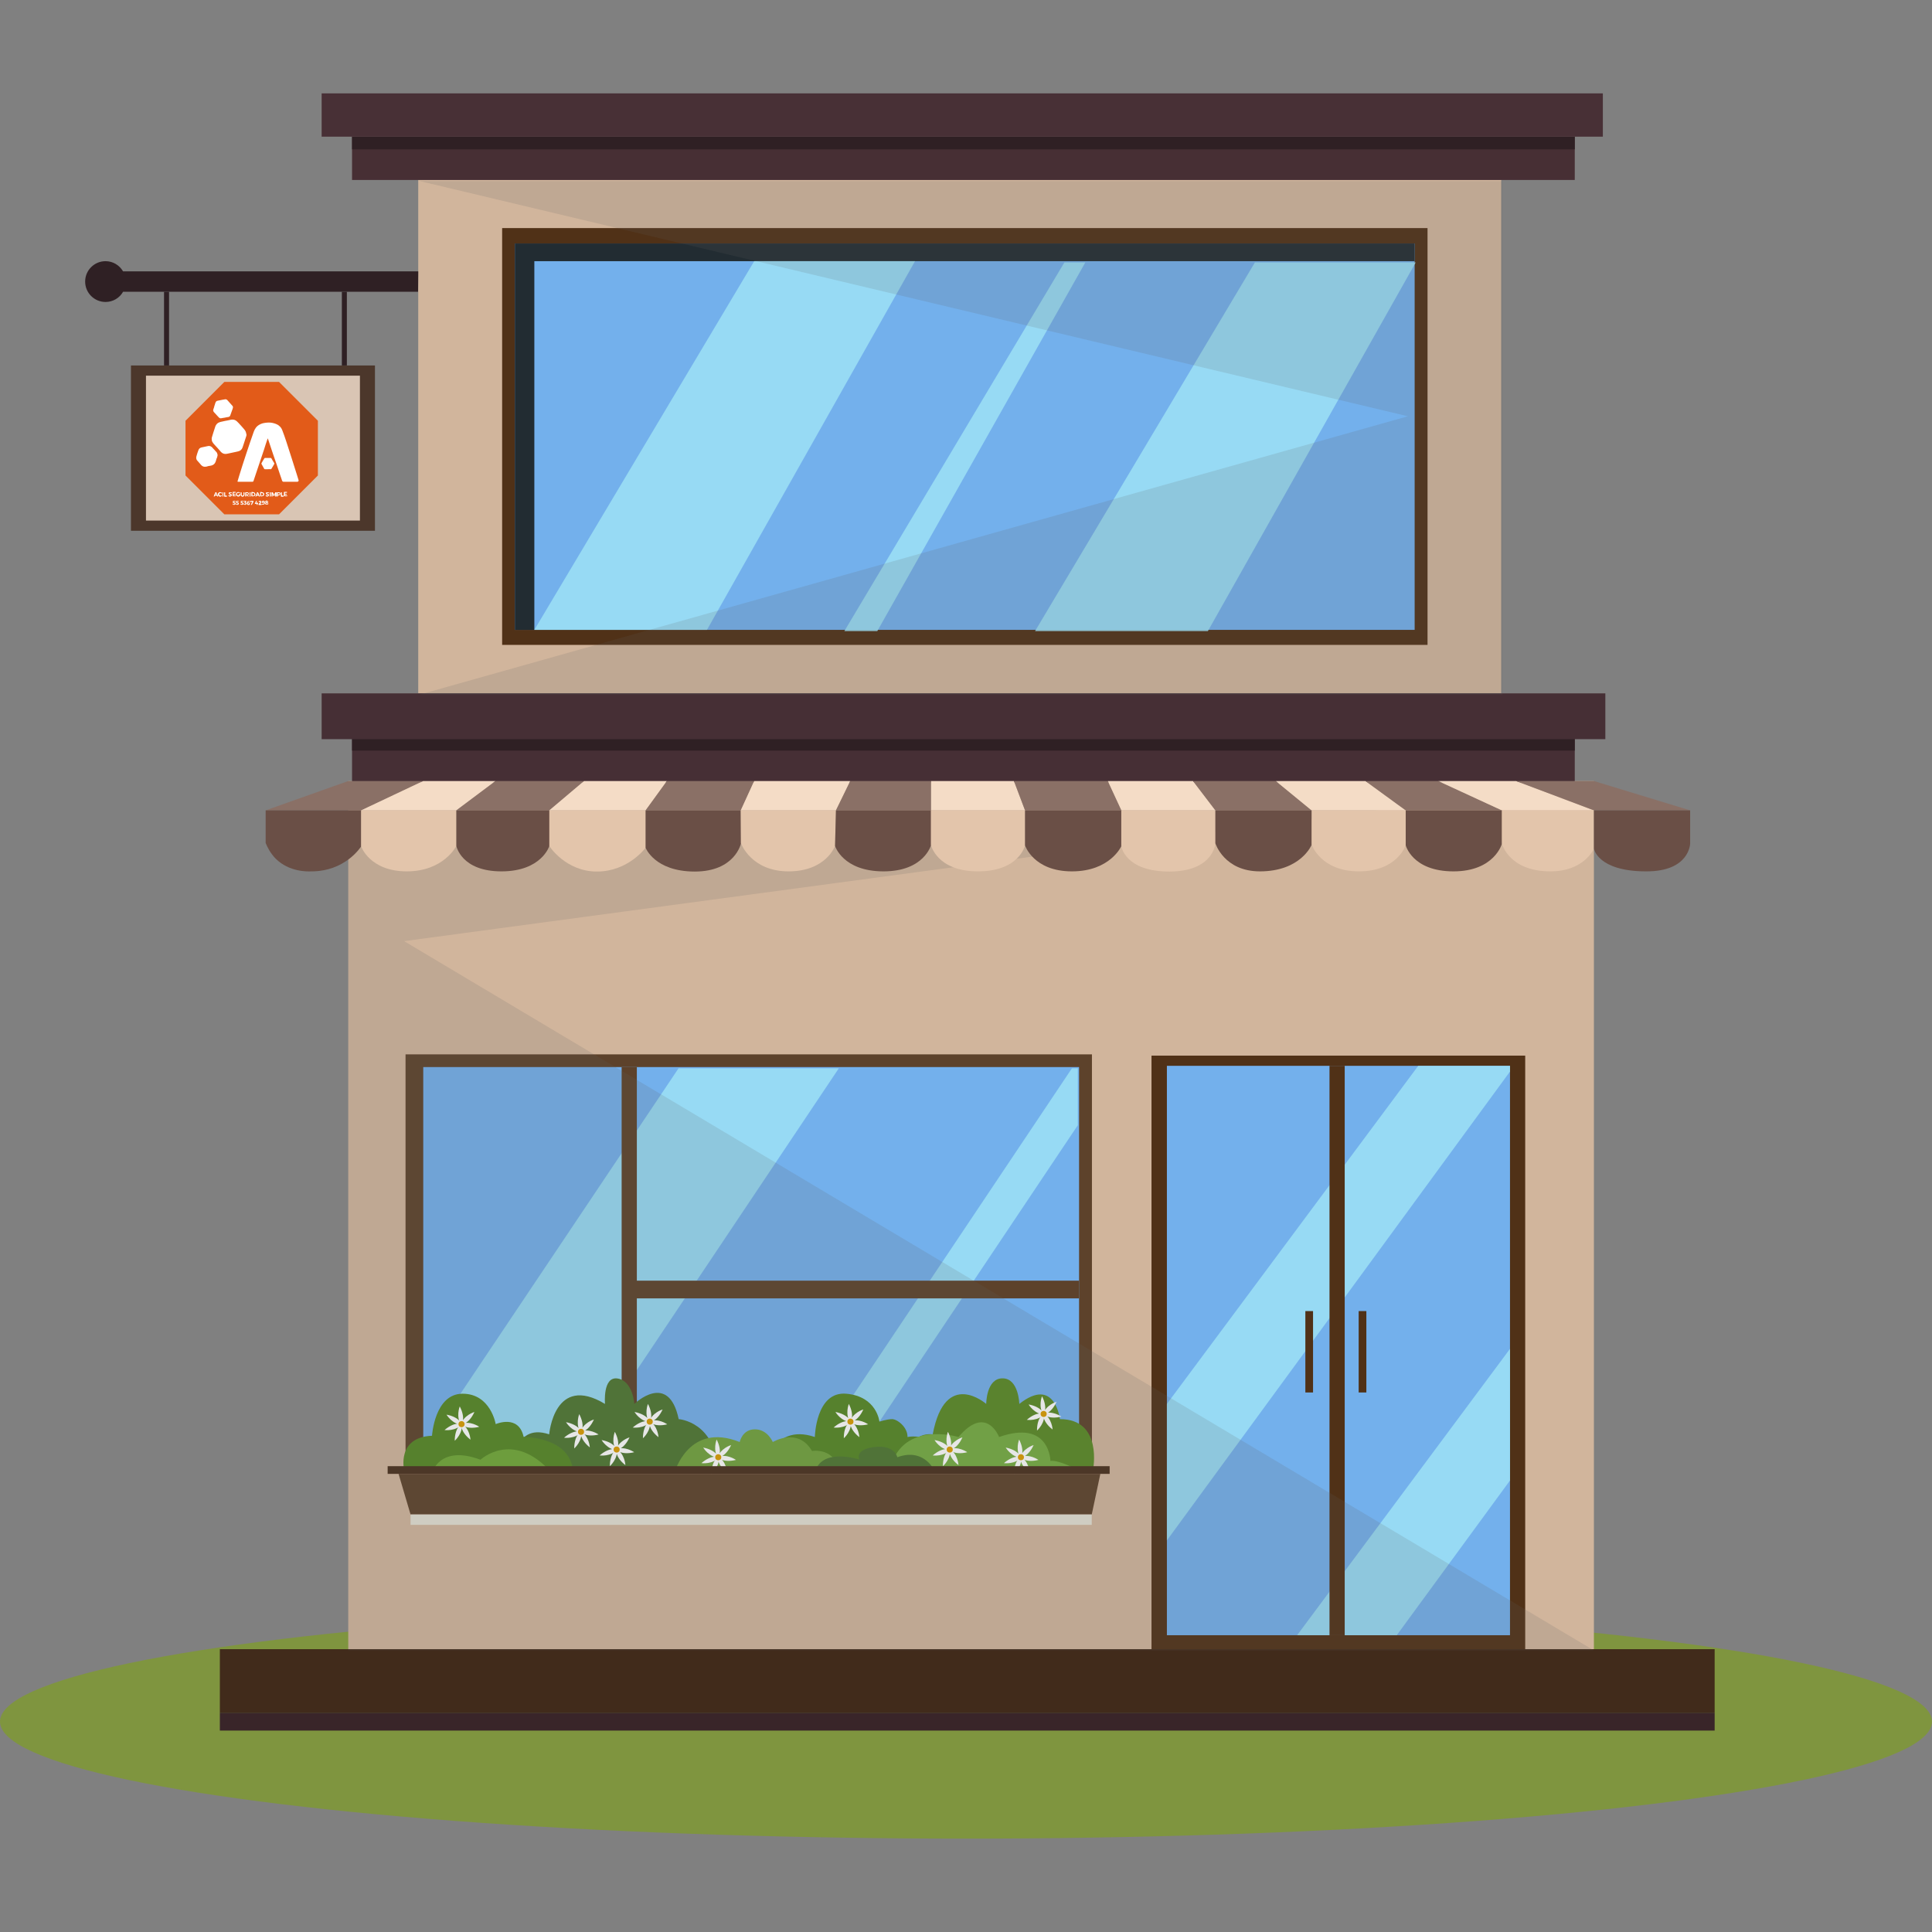 <?xml version="1.0" encoding="utf-8"?>
<!-- Generator: Adobe Illustrator 27.5.0, SVG Export Plug-In . SVG Version: 6.00 Build 0)  -->
<svg version="1.1" id="Capa_1" xmlns="http://www.w3.org/2000/svg" xmlns:xlink="http://www.w3.org/1999/xlink" x="0px" y="0px"
	 viewBox="0 0 1080 1080" style="enable-background:new 0 0 1080 1080;" xml:space="preserve">
<rect x="0" y="0" width="1080" height="1080" fill="#808080" stroke="none"/>
<style type="text/css">
	.st0{fill:#7F953F;}
	.st1{fill:#D1B59C;}
	.st2{fill:#5D422B;}
	.st3{fill:#503117;}
	.st4{fill:#73B0EC;}
	.st5{opacity:0.87;fill:#9CE0F5;enable-background:new    ;}
	.st6{fill:#462F35;}
	.st7{fill:#2F2024;}
	.st8{fill:#472F34;}
	.st9{fill:#483036;}
	.st10{fill:#4C372B;}
	.st11{fill:#D9C5B4;}
	.st12{fill:#4D7731;}
	.st13{fill:#548724;}
	.st14{fill:#70A837;}
	.st15{fill:#71A33D;}
	.st16{fill:#598A25;}
	.st17{fill:#74AC41;}
	.st18{fill:#FFFFFF;}
	.st19{fill:#DC9D00;}
	.st20{fill:#482F1C;}
	.st21{fill:#412B1B;}
	.st22{fill:#392529;}
	.st23{opacity:0.16;fill:#5E5E5E;enable-background:new    ;}
	.st24{fill:#8A7066;}
	.st25{fill:#F4DCC6;}
	.st26{fill:#6A4F46;}
	.st27{fill:#E3C5AB;}
	.st28{fill:#222C32;}
	.st29{fill:#CFCDC2;}
	.st30{fill:#E25B19;}
	.st31{fill:#FCFCFC;}
</style>
<g>
	<g>
		<ellipse class="st0" cx="540" cy="962.4" rx="540" ry="65.4"/>
		<ellipse class="st0" cx="540" cy="962.4" rx="417.8" ry="50.6"/>
	</g>
	<rect x="194.7" y="436.6" class="st1" width="696.3" height="486"/>
	<rect x="226.7" y="589.4" class="st2" width="383.7" height="230.2"/>
	<rect x="643.7" y="590.1" class="st3" width="208.9" height="332.5"/>
	<rect x="652.3" y="595.8" class="st4" width="191.8" height="318.3"/>
	<g>
		<polygon class="st5" points="844.1,595.8 792.8,595.8 652.3,784.8 652.3,861.1 844.1,599 		"/>
		<polygon class="st5" points="844.1,754 725.1,914.1 780.8,914.1 844.1,827.6 		"/>
	</g>
	<rect x="743.2" y="595.8" class="st3" width="8.5" height="318.3"/>
	<rect x="759.5" y="732.9" class="st3" width="4.3" height="45.5"/>
	<rect x="729.7" y="732.9" class="st3" width="4.3" height="45.5"/>
	<rect x="236.6" y="596.5" class="st4" width="366.6" height="213.2"/>
	<g>
		<polygon class="st5" points="379.3,597.2 236.4,810.4 326.2,810.4 468.9,597.2 		"/>
		<polygon class="st5" points="602.5,597.2 599.2,597.2 456.5,810.4 481.1,810.4 602.5,629 		"/>
	</g>
	<polygon class="st2" points="603.2,715.9 356,715.9 356,596.5 347.5,596.5 347.5,809.6 356,809.6 356,725.8 603.2,725.8 	"/>
	<polygon class="st2" points="229.5,846.6 610.3,846.6 615.1,823.9 222.8,823.9 	"/>
	<g>
		<rect x="196.8" y="412.5" class="st6" width="683.5" height="24.9"/>
		<rect x="196.8" y="412.5" class="st7" width="683.5" height="7.1"/>
		<rect x="179.8" y="387.6" class="st6" width="717.6" height="25.6"/>
	</g>
	<rect x="233.8" y="100.5" class="st1" width="605.4" height="287"/>
	<rect x="280.7" y="127.5" class="st3" width="517.3" height="233"/>
	<rect x="287.8" y="136.1" class="st4" width="503" height="216"/>
	<rect x="196.8" y="76.4" class="st8" width="683.5" height="24.2"/>
	<rect x="196.8" y="76.4" class="st7" width="683.5" height="7.1"/>
	<rect x="179.8" y="52.2" class="st9" width="716.2" height="24.2"/>
	<path class="st7" d="M233.8,151.7h-165c-2-3.4-5.6-5.7-9.8-5.7c-6.3,0-11.4,5.1-11.4,11.4s5.1,11.4,11.4,11.4
		c4.2,0,7.9-2.3,9.8-5.7h164.9L233.8,151.7L233.8,151.7z"/>
	<rect x="73.2" y="204.3" class="st10" width="136.4" height="92.4"/>
	<rect x="81.6" y="210" class="st11" width="119.6" height="81"/>
	<rect x="191.1" y="163.1" class="st7" width="2.8" height="41.2"/>
	<rect x="91.7" y="163.1" class="st7" width="2.8" height="41.2"/>
	<g>
		<path class="st12" d="M338.2,784.8c0,0-1.4-15.6,7.1-14.2s9.3,14.2,9.3,14.2s19.1-18.5,24.8,8.5c0,0,21.1,1.4,21.9,29.8H286.6
			c0,0-1-28.4,20.4-21.3C307,801.8,309.8,767.7,338.2,784.8z"/>
		<path class="st13" d="M225.9,821.7c0,0-4.3-18.3,15.6-19.1c0,0,1.4-23.5,17.1-23.5s18.5,17,18.5,17s12.8-5.7,15.6,7.1
			c0,0,26.9,0,27.6,19.9L225.9,821.7z"/>
		<path class="st14" d="M241.6,823.1c0,0,4.3-15.6,27-7.1c0,0,18.1-17,39.6,7.1H241.6z"/>
		<path class="st13" d="M455.5,803.3c0,0,0.5-25.7,17.6-24.2s18.5,15.6,18.5,15.6s4.3-1.4,7.1-1.4c2.8,0,8.7,4.4,8.6,10
			c0,0,19.7-4.3,18.3,19.8h-99.5C426.2,823.1,430.8,794.9,455.5,803.3z"/>
		<path class="st15" d="M468.9,823.1h-91.8c0,0,7.9-28.4,36.4-17c0,0,1.4-7.1,8.5-7.1s10,7.1,10,7.1s14-8.5,21.9,5
			C453.9,811.1,467.5,808.9,468.9,823.1z"/>
		<path class="st16" d="M611,821.7c0,0,5.7-28.4-18.5-28.4c0,0-2.8-24.2-22.7-8.5c0,0-0.3-14.3-9.4-14.3c-9.1,0-9.1,14.3-9.1,14.3
			s-22.9-20.1-29.9,17c0,0-17.8-2.7-11,21.4L611,821.7z"/>
		<path class="st17" d="M602.5,821.7c0,0-10.8-5.8-15.3-5c0,0-0.3-23.4-28.7-13.4c0,0-7.1-18.5-22.7,0c0,0-33.2-10-38.6,19.9
			L602.5,821.7z"/>
		<path class="st12" d="M522.9,823.1c0,0-5.6-14.2-21.3-8.5c0,0-1.4-7.1-12.8-5.7c-11.4,1.4-8.4,7-8.4,7s-21.2-7-24.9,7.2H522.9z"/>
		<g>
			<g>
				<g>
					<path class="st18" d="M248.5,799.4c0,0,6.4,0.9,10-3.5C258.6,795.9,254.1,794.5,248.5,799.4z"/>
				</g>
				<g>
					<path class="st18" d="M249.6,790.8c0,0,3.3,5.6,9,5.7C258.5,796.5,256.9,792.1,249.6,790.8z"/>
				</g>
				<g>
					<path class="st18" d="M257,786.2c0,0-2.4,6,1,10.6C258.1,796.8,260.5,792.8,257,786.2z"/>
				</g>
				<g>
					<path class="st18" d="M265.2,789.3c0,0-6.2,1.8-7.7,7.4C257.5,796.6,262.2,796.1,265.2,789.3z"/>
				</g>
				<g>
					<path class="st18" d="M267.9,797.6c0,0-5.3-3.8-10.5-1.5C257.3,796.1,260.6,799.4,267.9,797.6z"/>
				</g>
				<g>
					<path class="st18" d="M263,804.8c0,0-0.3-6.5-5.3-9.2C257.6,795.6,257.1,800.2,263,804.8z"/>
				</g>
				<g>
					<path class="st18" d="M254.2,805.4c0,0,4.9-4.3,3.9-9.9C258.2,795.5,254.2,798,254.2,805.4z"/>
				</g>
			</g>
			<circle class="st19" cx="258" cy="796.1" r="1.7"/>
		</g>
		<g>
			<g>
				<g>
					<path class="st18" d="M315.3,803.7c0,0,6.5,0.9,10-3.5C325.4,800.2,320.9,798.8,315.3,803.7z"/>
				</g>
				<g>
					<path class="st18" d="M316.4,795c0,0,3.3,5.6,9,5.7C325.3,800.7,323.7,796.4,316.4,795z"/>
				</g>
				<g>
					<path class="st18" d="M323.8,790.5c0,0-2.4,6,1,10.6C324.9,801.1,327.3,797.1,323.8,790.5z"/>
				</g>
				<g>
					<path class="st18" d="M332,793.5c0,0-6.2,1.8-7.7,7.4C324.3,800.9,329,800.3,332,793.5z"/>
				</g>
				<g>
					<path class="st18" d="M334.6,801.9c0,0-5.3-3.8-10.5-1.5C324.1,800.4,327.4,803.7,334.6,801.9z"/>
				</g>
				<g>
					<path class="st18" d="M329.7,809.1c0,0-0.3-6.5-5.3-9.2C324.4,799.9,323.9,804.5,329.7,809.1z"/>
				</g>
				<g>
					<path class="st18" d="M321,809.7c0,0,4.9-4.3,3.9-9.9C325,799.8,321,802.2,321,809.7z"/>
				</g>
			</g>
			<circle class="st19" cx="324.8" cy="800.4" r="1.7"/>
		</g>
		<g>
			<g>
				<g>
					<path class="st18" d="M353.7,798c0,0,6.5,0.9,10-3.5C363.7,794.5,359.3,793.1,353.7,798z"/>
				</g>
				<g>
					<path class="st18" d="M354.7,789.3c0,0,3.3,5.6,9,5.7C363.7,795.1,362.1,790.7,354.7,789.3z"/>
				</g>
				<g>
					<path class="st18" d="M362.2,784.8c0,0-2.4,6,1,10.6C363.2,795.4,365.7,791.4,362.2,784.8z"/>
				</g>
				<g>
					<path class="st18" d="M370.4,787.9c0,0-6.2,1.8-7.7,7.4C362.7,795.2,367.3,794.7,370.4,787.9z"/>
				</g>
				<g>
					<path class="st18" d="M373,796.2c0,0-5.3-3.8-10.5-1.5C362.5,794.7,365.8,798,373,796.2z"/>
				</g>
				<g>
					<path class="st18" d="M368.1,803.4c0,0-0.3-6.5-5.3-9.2C362.8,794.2,362.2,798.8,368.1,803.4z"/>
				</g>
				<g>
					<path class="st18" d="M359.4,804c0,0,4.9-4.3,3.9-9.9C363.3,794.1,359.4,796.5,359.4,804z"/>
				</g>
			</g>
			<circle class="st19" cx="363.2" cy="794.7" r="1.7"/>
		</g>
		<g>
			<g>
				<g>
					<path class="st18" d="M335.2,813.6c0,0,6.5,0.9,10-3.5C345.3,810.1,340.8,808.7,335.2,813.6z"/>
				</g>
				<g>
					<path class="st18" d="M336.3,805c0,0,3.3,5.6,9,5.7C345.2,810.7,343.6,806.3,336.3,805z"/>
				</g>
				<g>
					<path class="st18" d="M343.7,800.4c0,0-2.4,6,1,10.6C344.8,811,347.2,807,343.7,800.4z"/>
				</g>
				<g>
					<path class="st18" d="M351.9,803.5c0,0-6.2,1.8-7.7,7.4C344.2,810.8,348.8,810.3,351.9,803.5z"/>
				</g>
				<g>
					<path class="st18" d="M354.5,811.8c0,0-5.3-3.8-10.5-1.5C344,810.3,347.3,813.6,354.5,811.8z"/>
				</g>
				<g>
					<path class="st18" d="M349.6,819c0,0-0.3-6.5-5.3-9.2C344.3,809.8,343.7,814.5,349.6,819z"/>
				</g>
				<g>
					<path class="st18" d="M340.9,819.6c0,0,4.9-4.3,3.9-9.9C344.9,809.7,340.9,812.2,340.9,819.6z"/>
				</g>
			</g>
			<circle class="st19" cx="344.7" cy="810.3" r="1.7"/>
		</g>
		<g>
			<g>
				<g>
					<path class="st18" d="M392.1,817.9c0,0,6.5,0.9,10-3.5C402.1,814.4,397.7,813,392.1,817.9z"/>
				</g>
				<g>
					<path class="st18" d="M393.1,809.2c0,0,3.3,5.6,9,5.7C402.1,815,400.4,810.6,393.1,809.2z"/>
				</g>
				<g>
					<path class="st18" d="M400.6,804.7c0,0-2.4,6,1,10.6C401.6,815.3,404,811.3,400.6,804.7z"/>
				</g>
				<g>
					<path class="st18" d="M408.7,807.8c0,0-6.2,1.8-7.7,7.4C401,815.1,405.7,814.5,408.7,807.8z"/>
				</g>
				<g>
					<path class="st18" d="M411.4,816.1c0,0-5.3-3.8-10.5-1.5C400.8,814.6,404.1,817.9,411.4,816.1z"/>
				</g>
				<g>
					<path class="st18" d="M406.5,823.3c0,0-0.3-6.5-5.3-9.2C401.1,814.1,400.6,818.7,406.5,823.3z"/>
				</g>
				<g>
					<path class="st18" d="M397.8,823.9c0,0,4.9-4.3,3.9-9.9C401.7,814,397.7,816.4,397.8,823.9z"/>
				</g>
			</g>
			<circle class="st19" cx="401.5" cy="814.6" r="1.7"/>
		</g>
		<g>
			<g>
				<g>
					<path class="st18" d="M466,798c0,0,6.5,0.9,10-3.5C476,794.5,471.5,793.1,466,798z"/>
				</g>
				<g>
					<path class="st18" d="M467,789.3c0,0,3.3,5.6,9,5.7C476,795.1,474.3,790.7,467,789.3z"/>
				</g>
				<g>
					<path class="st18" d="M474.5,784.8c0,0-2.4,6,1,10.6C475.5,795.4,477.9,791.4,474.5,784.8z"/>
				</g>
				<g>
					<path class="st18" d="M482.6,787.9c0,0-6.2,1.8-7.7,7.4C475,795.2,479.6,794.7,482.6,787.9z"/>
				</g>
				<g>
					<path class="st18" d="M485.3,796.2c0,0-5.3-3.8-10.5-1.5C474.7,794.7,478,798,485.3,796.2z"/>
				</g>
				<g>
					<path class="st18" d="M480.4,803.4c0,0-0.3-6.5-5.3-9.2C475,794.2,474.5,798.8,480.4,803.4z"/>
				</g>
				<g>
					<path class="st18" d="M471.7,804c0,0,4.9-4.3,3.9-9.9C475.6,794.1,471.6,796.5,471.7,804z"/>
				</g>
			</g>
			<circle class="st19" cx="475.4" cy="794.7" r="1.7"/>
		</g>
		<g>
			<g>
				<g>
					<path class="st18" d="M521.4,813.6c0,0,6.5,0.9,10-3.5C531.4,810.1,527,808.7,521.4,813.6z"/>
				</g>
				<g>
					<path class="st18" d="M522.4,805c0,0,3.3,5.6,9,5.7C531.4,810.7,529.8,806.3,522.4,805z"/>
				</g>
				<g>
					<path class="st18" d="M529.9,800.4c0,0-2.4,6,1,10.6C530.9,811,533.3,807,529.9,800.4z"/>
				</g>
				<g>
					<path class="st18" d="M538,803.5c0,0-6.2,1.8-7.7,7.4C530.4,810.8,535,810.3,538,803.5z"/>
				</g>
				<g>
					<path class="st18" d="M540.7,811.8c0,0-5.3-3.8-10.5-1.5C530.2,810.3,533.5,813.6,540.7,811.8z"/>
				</g>
				<g>
					<path class="st18" d="M535.8,819c0,0-0.3-6.5-5.3-9.2C530.5,809.8,529.9,814.5,535.8,819z"/>
				</g>
				<g>
					<path class="st18" d="M527.1,819.6c0,0,4.9-4.3,3.9-9.9C531,809.7,527,812.2,527.1,819.6z"/>
				</g>
			</g>
			<circle class="st19" cx="530.9" cy="810.3" r="1.7"/>
		</g>
		<g>
			<g>
				<g>
					<path class="st18" d="M561.2,817.9c0,0,6.5,0.9,10-3.5C571.2,814.4,566.8,813,561.2,817.9z"/>
				</g>
				<g>
					<path class="st18" d="M562.2,809.2c0,0,3.3,5.6,9,5.7C571.2,815,569.5,810.6,562.2,809.2z"/>
				</g>
				<g>
					<path class="st18" d="M569.7,804.7c0,0-2.4,6,1,10.6C570.7,815.3,573.1,811.3,569.7,804.7z"/>
				</g>
				<g>
					<path class="st18" d="M577.8,807.8c0,0-6.2,1.8-7.7,7.4C570.2,815.1,574.8,814.5,577.8,807.8z"/>
				</g>
				<g>
					<path class="st18" d="M580.5,816.1c0,0-5.3-3.8-10.5-1.5C570,814.6,573.2,817.9,580.5,816.1z"/>
				</g>
				<g>
					<path class="st18" d="M575.6,823.3c0,0-0.3-6.5-5.3-9.2C570.2,814.1,569.7,818.7,575.6,823.3z"/>
				</g>
				<g>
					<path class="st18" d="M566.9,823.9c0,0,4.9-4.3,3.9-9.9C570.8,814,566.8,816.4,566.9,823.9z"/>
				</g>
			</g>
			<circle class="st19" cx="570.7" cy="814.6" r="1.7"/>
		</g>
		<g>
			<g>
				<g>
					<path class="st18" d="M574,793.7c0,0,6.5,0.9,10-3.5C584,790.2,579.5,788.8,574,793.7z"/>
				</g>
				<g>
					<path class="st18" d="M575,785.1c0,0,3.3,5.6,9,5.7C584,790.8,582.3,786.4,575,785.1z"/>
				</g>
				<g>
					<path class="st18" d="M582.5,780.5c0,0-2.4,6,1,10.6C583.5,791.1,585.9,787.1,582.5,780.5z"/>
				</g>
				<g>
					<path class="st18" d="M590.6,783.6c0,0-6.2,1.8-7.7,7.4C583,791,587.6,790.4,590.6,783.6z"/>
				</g>
				<g>
					<path class="st18" d="M593.3,791.9c0,0-5.3-3.8-10.5-1.5C582.7,790.4,586,793.7,593.3,791.9z"/>
				</g>
				<g>
					<path class="st18" d="M588.4,799.1c0,0-0.3-6.5-5.3-9.2C583,789.9,582.5,794.6,588.4,799.1z"/>
				</g>
				<g>
					<path class="st18" d="M579.7,799.7c0,0,4.9-4.3,3.9-9.9C583.6,789.8,579.6,792.3,579.7,799.7z"/>
				</g>
			</g>
			<circle class="st19" cx="583.4" cy="790.4" r="1.7"/>
		</g>
	</g>
	<rect x="216.7" y="819.6" class="st20" width="403.6" height="4.3"/>
	<g>
		<rect x="122.9" y="921.9" class="st21" width="835.6" height="35.5"/>
		<rect x="122.9" y="957.4" class="st22" width="835.6" height="10"/>
	</g>
	<polygon class="st23" points="891,922.6 225.9,526.1 891,436.6 194.7,436.6 194.7,922.6 205.3,922.6 	"/>
	<g>
		<polygon class="st24" points="194.7,436.6 148.5,453 201.9,453 236.6,436.6 		"/>
		<polygon class="st25" points="255.1,453 201.9,453 236.6,436.6 277,436.6 		"/>
		<polygon class="st24" points="307.1,453 255.1,453 277,436.6 326.5,436.6 		"/>
		<polygon class="st25" points="360.9,453 307.1,453 326.5,436.6 372.8,436.6 		"/>
		<polygon class="st24" points="414.1,453 360.9,453 372.8,436.6 421.6,436.6 		"/>
		<polygon class="st25" points="467.3,453 414.1,453 421.6,436.6 475.3,436.6 		"/>
		<polygon class="st24" points="520.5,453 467.3,453 475.3,436.6 520.5,436.6 		"/>
		<polygon class="st25" points="573,453 520.5,453 520.5,436.6 566.8,436.6 		"/>
		<polygon class="st24" points="626.9,453 573,453 566.8,436.6 619.3,436.6 		"/>
		<polygon class="st25" points="679.4,453 626.9,453 619.3,436.6 666.9,436.6 		"/>
		<polygon class="st24" points="733.2,453 679.4,453 666.9,436.6 713.2,436.6 		"/>
		<polygon class="st25" points="785.8,453 733.2,453 713.2,436.6 763.3,436.6 		"/>
		<polygon class="st24" points="839.6,453 785.8,453 763.3,436.6 804,436.6 		"/>
		<polygon class="st25" points="891,453 839.6,453 804,436.6 847.5,436.6 		"/>
		<polygon class="st24" points="944.8,453 891,453 847.5,436.6 891,436.6 		"/>
		<path class="st26" d="M148.5,471.2V453h53.4v20.2c-1.8,2.5-5.2,6.5-10.8,9.6c-7.1,4-13.9,4.3-17.1,4.3c-2.1,0.1-12.3,0.4-19.9-7.1
			C151.1,476.9,149.4,473.5,148.5,471.2z"/>
		<path class="st27" d="M255.1,453v19.9c0,0-7,14.2-27.7,14.2s-25.5-13.9-25.5-13.9V453H255.1L255.1,453z"/>
		<path class="st26" d="M307.1,453v19.9c0,0-4.3,14.2-26.8,14.2s-25.2-14.2-25.2-14.2V453H307.1L307.1,453z"/>
		<path class="st27" d="M360.9,453v20.9c0,0-9.7,13.3-27.2,13.3S307.1,473,307.1,473v-20H360.9L360.9,453z"/>
		<path class="st26" d="M414.1,453l0.1,18.5c0,0-3.3,15.7-25.8,15.7s-27.5-13.3-27.5-13.3V453H414.1L414.1,453z"/>
		<path class="st27" d="M467.3,453l-0.5,19.9c0,0-5,14.2-26,14.2s-26.6-15.7-26.6-15.7l-0.1-18.5L467.3,453L467.3,453z"/>
		<path class="st26" d="M520.5,453v19.3c0,0-3.8,14.8-26.6,14.8c-22.8,0-27.1-14.2-27.1-14.2l0.5-19.9L520.5,453L520.5,453z"/>
		<path class="st27" d="M573,453v19.6c0,0-3.2,14.5-26.3,14.5s-26.3-14.8-26.3-14.8V453H573L573,453z"/>
		<path class="st26" d="M626.9,453v19.9c0,0-6.2,14.2-27.7,14.2S573,472.6,573,472.6V453H626.9L626.9,453z"/>
		<path class="st27" d="M679.4,453v18.5c0,0-1,15.7-25.8,15.7S626.8,473,626.8,473v-20H679.4L679.4,453z"/>
		<path class="st26" d="M733.2,453v19.3c0,0-6,14.8-28.9,14.8c-20.1,0-24.9-15.7-24.9-15.7V453H733.2L733.2,453z"/>
		<path class="st27" d="M785.8,453v19.5c0,0-4.7,14.6-26.1,14.6s-26.4-14.8-26.4-14.8V453H785.8L785.8,453z"/>
		<path class="st26" d="M839.6,453v18.6c0,0-4.1,15.5-27.1,15.5c-23.1,0-26.7-14.6-26.7-14.6V453H839.6z"/>
		<path class="st27" d="M891,453v21.4c0,0-5.3,12.7-24.3,12.7c-23.3,0-27.1-15.5-27.1-15.5V453H891L891,453z"/>
		<path class="st26" d="M944.8,453v18.6c0,0-0.3,15.6-24.6,15.5c-27.1,0-29.2-12.7-29.2-12.7V453H944.8L944.8,453z"/>
	</g>
	<polygon class="st28" points="287.8,136.1 790.8,136.1 790.8,146 298.7,146 298.7,352.1 287.8,352.1 	"/>
	<polygon class="st5" points="421.6,146 298.7,352.1 395.2,352.1 511.5,146 	"/>
	<polygon class="st5" points="701.5,146.7 578.6,352.8 675.2,352.8 791.4,146.7 	"/>
	<polygon class="st5" points="595,146.7 472,352.8 490.4,352.8 606.7,146.7 	"/>
	<polygon class="st23" points="234.5,101.2 787,232.7 234.5,388.3 839.8,388.3 839.8,101.2 	"/>
	<rect x="229.5" y="846.6" class="st29" width="380.8" height="5.8"/>
</g>
<g>
	<polygon class="st30" points="156,213.5 125.4,213.5 103.7,235.2 103.7,265.8 125.4,287.5 156,287.5 177.7,265.8 177.7,235.2 	"/>
	<g>
		<path class="st18" d="M166.7,269c0,0.2-0.2,0.2-0.3,0.3c-0.1,0-0.3,0-0.4,0c-1.8,0-3.6,0-5.4,0c-0.6,0-1.2,0-1.7,0
			c-0.2,0-0.3,0-0.5,0c-0.3,0-0.5-0.2-0.6-0.4c-0.1-0.2-0.2-0.3-0.2-0.5c-0.4-1.2-0.8-2.3-1.2-3.5c-1.2-3.6-2.4-7.3-3.7-10.9
			c-0.9-2.7-1.8-5.4-2.7-8.1c-0.1-0.3-0.2-0.5-0.3-0.8c0,0,0,0,0-0.1c0,0.1,0,0.1-0.1,0.2c-0.7,2-1.4,4.1-2,6.1
			c-1.5,4.6-3.1,9.2-4.6,13.7c-0.4,1.2-0.8,2.4-1.2,3.6c0,0.1-0.1,0.2-0.1,0.3c-0.1,0.3-0.3,0.4-0.6,0.4c-0.1,0-0.3,0-0.4,0
			c-0.7,0-1.5,0-2.2,0c-0.7,0-1.4,0-2.1,0c-1,0-2,0-3.1,0c-0.1,0-0.2,0-0.3,0c-0.2,0-0.2-0.1-0.2-0.3c0-0.1,0-0.2,0.1-0.3
			c0.3-0.9,0.5-1.8,0.8-2.7c1.3-4.1,2.5-8.1,3.9-12.2c1.4-4.2,2.8-8.4,4.3-12.6c0.3-0.8,0.7-1.5,1.2-2.2c0.7-0.9,1.6-1.5,2.7-2
			c0.7-0.3,1.4-0.5,2.2-0.6c0.8-0.1,1.5-0.2,2.3-0.2c1.4,0,2.7,0.3,4,0.8c0.7,0.3,1.3,0.6,1.8,1.1c0.8,0.6,1.3,1.4,1.7,2.4
			c0.8,2,1.5,4.1,2.2,6.2c1,3.1,2,6.2,3,9.3c1,3.3,2.1,6.6,3.1,9.8c0.3,0.9,0.5,1.7,0.8,2.6c0,0.1,0.1,0.3,0.1,0.4
			C166.7,268.9,166.7,269,166.7,269z"/>
		<path class="st18" d="M137.8,243.1c0,0.3-0.1,0.6-0.2,0.9c-0.5,1.4-0.9,2.9-1.4,4.3c-0.2,0.6-0.4,1.2-0.6,1.8
			c-0.4,1.2-1.2,1.9-2.4,2.2c-0.4,0.1-0.9,0.2-1.3,0.3c-1.4,0.3-2.8,0.6-4.2,0.9c-0.3,0.1-0.7,0.1-1,0.2c-1.1,0.2-2.2-0.1-3-0.9
			c-0.3-0.3-0.6-0.6-0.8-0.9c-0.9-1-1.8-2.1-2.8-3.1c-0.3-0.3-0.5-0.6-0.8-0.9c-0.4-0.5-0.8-1.1-0.9-1.8c-0.1-0.6-0.1-1.2,0.1-1.8
			c0.2-0.8,0.5-1.6,0.7-2.3c0.4-1.2,0.8-2.4,1.2-3.7c0.2-0.5,0.5-1,0.9-1.4c0.5-0.5,1.1-0.8,1.8-1c0.9-0.2,1.8-0.4,2.7-0.6
			c1.1-0.2,2.3-0.4,3.4-0.7c1.3-0.2,2.4,0.1,3.3,1c0.3,0.3,0.6,0.6,0.9,0.9c1.1,1.2,2.2,2.4,3.2,3.6c0.5,0.6,0.9,1.3,1,2.1
			C137.7,242.5,137.8,242.8,137.8,243.1z"/>
		<path class="st18" d="M116.8,249.3c0.7,0,1.3,0.3,1.8,0.8c0.4,0.5,0.9,1,1.3,1.4c0.3,0.4,0.7,0.8,1,1.1c0.4,0.4,0.6,1,0.7,1.5
			c0.1,0.5-0.1,1-0.2,1.4c-0.1,0.3-0.2,0.7-0.4,1c-0.1,0.4-0.2,0.7-0.3,1.1c-0.1,0.3-0.2,0.5-0.3,0.8c-0.4,0.9-1.1,1.5-2.1,1.8
			c-0.3,0.1-0.6,0.1-1,0.2c-0.5,0-1,0.2-1.4,0.3c-0.3,0.1-0.7,0.2-1.1,0.2c-0.9,0.1-1.6-0.2-2.2-0.8c-0.3-0.3-0.5-0.5-0.7-0.8
			c-0.5-0.6-1.1-1.2-1.6-1.8c-0.4-0.4-0.6-1-0.6-1.5c0-0.3,0-0.6,0.1-0.9c0.3-1.2,0.7-2.3,1.1-3.4c0.3-0.9,0.9-1.4,1.8-1.6
			c1.1-0.2,2.2-0.5,3.3-0.7C116.4,249.3,116.6,249.3,116.8,249.3z"/>
		<path class="st18" d="M126,223.2c0.5,0,0.9,0.2,1.2,0.6c0.3,0.3,0.6,0.7,0.9,1c0.5,0.6,1.1,1.2,1.6,1.8c0.1,0.1,0.2,0.2,0.3,0.3
			c0.2,0.3,0.3,0.6,0.2,1c-0.1,0.4-0.2,0.9-0.4,1.3c-0.3,0.8-0.6,1.7-0.9,2.5c-0.1,0.2-0.1,0.4-0.2,0.6c-0.1,0.3-0.4,0.6-0.7,0.7
			c-0.3,0.1-0.7,0.2-1.1,0.2c-0.9,0.2-1.8,0.4-2.7,0.5c-0.2,0-0.3,0.1-0.5,0.1c-0.5,0.1-0.9,0-1.3-0.4c-0.1-0.1-0.3-0.3-0.4-0.4
			c-0.8-0.8-1.5-1.7-2.3-2.5c-0.2-0.2-0.4-0.5-0.5-0.8c-0.1-0.3,0-0.7,0.1-1c0.2-0.5,0.4-1.1,0.5-1.6c0.2-0.6,0.4-1.3,0.6-1.9
			c0-0.1,0-0.1,0.1-0.2c0.2-0.6,0.6-0.9,1.2-1c1-0.2,2-0.4,3-0.6c0.2,0,0.5-0.1,0.7-0.1C125.7,223.2,125.9,223.2,126,223.2z"/>
		<path class="st18" d="M149.6,262.3c-0.5,0-1,0-1.5,0c-0.2,0-0.3-0.1-0.4-0.2c-0.5-0.9-1-1.8-1.5-2.7c-0.1-0.2-0.1-0.3,0-0.5
			c0.5-0.9,1-1.8,1.6-2.7c0.1-0.2,0.2-0.2,0.4-0.2c1,0,2.1,0,3.1,0c0.2,0,0.3,0.1,0.4,0.2c0.5,0.9,1,1.8,1.6,2.7
			c0.1,0.2,0.1,0.3,0,0.5c-0.5,0.9-1,1.8-1.6,2.7c-0.1,0.2-0.2,0.2-0.4,0.2C150.7,262.2,150.2,262.3,149.6,262.3z"/>
	</g>
	<g>
		<g>
			<path class="st18" d="M120.1,277l-0.2,0.5h-0.4l1-2.3h0.4l1,2.3h-0.4l-0.2-0.5H120.1z M120.7,275.6l-0.4,1h0.9L120.7,275.6z"/>
			<path class="st18" d="M124,275.6l-0.2,0.3c-0.2-0.2-0.4-0.3-0.6-0.3c-0.5,0-0.8,0.4-0.8,0.8s0.4,0.8,0.8,0.8
				c0.2,0,0.5-0.1,0.6-0.3l0.2,0.3c-0.2,0.2-0.6,0.4-0.9,0.4c-0.7,0-1.2-0.5-1.2-1.2c0-0.7,0.5-1.2,1.2-1.2
				C123.5,275.2,123.8,275.3,124,275.6z"/>
			<path class="st18" d="M124.4,277.5v-2.3h0.4v2.3H124.4z"/>
			<path class="st18" d="M126.8,277.2v0.4h-1.4v-2.3h0.4v1.9H126.8z"/>
			<path class="st18" d="M129.6,275.4l-0.2,0.3c-0.2-0.2-0.5-0.2-0.7-0.2c-0.2,0-0.4,0.1-0.4,0.2c0,0.5,1.2,0.2,1.2,1.1
				c0,0.4-0.4,0.7-0.9,0.7c-0.4,0-0.7-0.1-0.9-0.4l0.2-0.3c0.2,0.2,0.5,0.3,0.8,0.3c0.3,0,0.4-0.1,0.4-0.3c0-0.5-1.2-0.2-1.2-1
				c0-0.4,0.3-0.6,0.8-0.6C129.1,275.2,129.4,275.3,129.6,275.4z"/>
			<path class="st18" d="M130.5,275.6v0.6h1.1v0.3h-1.1v0.6h1.3v0.3h-1.7v-2.3h1.6v0.3H130.5z"/>
			<path class="st18" d="M134.1,276.4v0.8c-0.2,0.2-0.6,0.3-0.9,0.3c-0.7,0-1.2-0.5-1.2-1.2c0-0.7,0.5-1.2,1.2-1.2
				c0.3,0,0.7,0.1,0.9,0.3l-0.2,0.3c-0.2-0.2-0.4-0.3-0.7-0.3c-0.5,0-0.8,0.4-0.8,0.8c0,0.5,0.4,0.8,0.8,0.8c0.2,0,0.4-0.1,0.5-0.2
				v-0.6H134.1z"/>
			<path class="st18" d="M136.6,276.6c0,0.6-0.4,1-1,1c-0.6,0-1-0.4-1-1v-1.3h0.4v1.3c0,0.4,0.2,0.6,0.6,0.6c0.4,0,0.6-0.2,0.6-0.6
				v-1.3h0.4V276.6z"/>
			<path class="st18" d="M138.2,276.8c0,0-0.1,0-0.1,0h-0.5v0.7h-0.4v-2.3h0.9c0.6,0,0.9,0.3,0.9,0.8c0,0.4-0.2,0.6-0.5,0.7l0.5,0.8
				h-0.4L138.2,276.8z M138.1,276.5c0.4,0,0.6-0.2,0.6-0.5c0-0.3-0.2-0.4-0.6-0.4h-0.5v0.9H138.1z"/>
			<path class="st18" d="M139.6,277.5v-2.3h0.4v2.3H139.6z"/>
			<path class="st18" d="M141.5,275.2c0.7,0,1.2,0.5,1.2,1.1c0,0.7-0.5,1.1-1.2,1.1h-0.9v-2.3H141.5z M140.9,277.2h0.6
				c0.4,0,0.8-0.3,0.8-0.8c0-0.5-0.4-0.8-0.8-0.8h-0.5V277.2z"/>
			<path class="st18" d="M143.4,277l-0.2,0.5h-0.4l1-2.3h0.4l1,2.3h-0.4l-0.2-0.5H143.4z M143.9,275.6l-0.4,1h0.9L143.9,275.6z"/>
			<path class="st18" d="M146.4,275.2c0.7,0,1.2,0.5,1.2,1.1c0,0.7-0.5,1.1-1.2,1.1h-0.9v-2.3H146.4z M145.8,277.2h0.6
				c0.4,0,0.8-0.3,0.8-0.8c0-0.5-0.4-0.8-0.8-0.8h-0.5V277.2z"/>
			<path class="st18" d="M150.4,275.4l-0.2,0.3c-0.2-0.2-0.5-0.2-0.7-0.2c-0.2,0-0.4,0.1-0.4,0.2c0,0.5,1.2,0.2,1.2,1.1
				c0,0.4-0.4,0.7-0.9,0.7c-0.4,0-0.7-0.1-0.9-0.4l0.2-0.3c0.2,0.2,0.5,0.3,0.8,0.3c0.3,0,0.4-0.1,0.4-0.3c0-0.5-1.2-0.2-1.2-1
				c0-0.4,0.3-0.6,0.8-0.6C149.9,275.2,150.2,275.3,150.4,275.4z"/>
			<path class="st18" d="M150.9,277.5v-2.3h0.4v2.3H150.9z"/>
			<path class="st18" d="M153.9,277.5l0-1.7l-0.7,1.5H153l-0.7-1.5v1.7h-0.4v-2.3h0.5l0.8,1.5l0.8-1.5h0.5v2.3H153.9z"/>
			<path class="st18" d="M155.8,275.2c0.6,0,0.9,0.3,0.9,0.8c0,0.5-0.3,0.8-0.9,0.8h-0.5v0.7h-0.4v-2.3H155.8z M155.3,276.5h0.5
				c0.4,0,0.6-0.2,0.6-0.5c0-0.3-0.2-0.4-0.6-0.4h-0.5V276.5z"/>
			<path class="st18" d="M158.5,277.2v0.4h-1.4v-2.3h0.4v1.9H158.5z"/>
			<path class="st18" d="M159.2,275.6v0.6h1.1v0.3h-1.1v0.6h1.3v0.3h-1.7v-2.3h1.6v0.3H159.2z"/>
		</g>
		<g>
			<path class="st18" d="M120.1,277l-0.2,0.5h-0.4l1-2.3h0.4l1,2.3h-0.4l-0.2-0.5H120.1z M120.7,275.6l-0.4,1h0.9L120.7,275.6z"/>
			<path class="st18" d="M124,275.5l-0.2,0.3c-0.2-0.2-0.4-0.3-0.6-0.3c-0.5,0-0.8,0.4-0.8,0.8s0.4,0.8,0.8,0.8
				c0.2,0,0.5-0.1,0.6-0.3l0.2,0.3c-0.2,0.2-0.6,0.4-0.9,0.4c-0.7,0-1.2-0.5-1.2-1.2c0-0.7,0.5-1.2,1.2-1.2
				C123.5,275.2,123.8,275.3,124,275.5z"/>
			<path class="st18" d="M124.4,277.5v-2.3h0.4v2.3H124.4z"/>
			<path class="st18" d="M126.8,277.1v0.4h-1.4v-2.3h0.4v1.9H126.8z"/>
			<path class="st18" d="M129.6,275.4l-0.2,0.3c-0.2-0.2-0.5-0.2-0.7-0.2c-0.2,0-0.4,0.1-0.4,0.2c0,0.5,1.2,0.2,1.2,1.1
				c0,0.4-0.4,0.7-0.9,0.7c-0.4,0-0.7-0.1-0.9-0.4l0.2-0.3c0.2,0.2,0.5,0.3,0.8,0.3c0.3,0,0.4-0.1,0.4-0.3c0-0.5-1.2-0.2-1.2-1
				c0-0.4,0.3-0.6,0.8-0.6C129.1,275.2,129.4,275.3,129.6,275.4z"/>
			<path class="st18" d="M130.5,275.5v0.6h1.1v0.3h-1.1v0.6h1.3v0.3h-1.7v-2.3h1.6v0.3H130.5z"/>
			<path class="st18" d="M134.1,276.4v0.8c-0.2,0.2-0.6,0.3-0.9,0.3c-0.7,0-1.2-0.5-1.2-1.2c0-0.7,0.5-1.2,1.2-1.2
				c0.3,0,0.7,0.1,0.9,0.3l-0.2,0.3c-0.2-0.2-0.4-0.3-0.7-0.3c-0.5,0-0.8,0.4-0.8,0.8c0,0.5,0.4,0.8,0.8,0.8c0.2,0,0.4-0.1,0.5-0.2
				v-0.6H134.1z"/>
			<path class="st18" d="M136.6,276.5c0,0.6-0.4,1-1,1c-0.6,0-1-0.4-1-1v-1.3h0.4v1.3c0,0.4,0.2,0.6,0.6,0.6c0.4,0,0.6-0.2,0.6-0.6
				v-1.3h0.4V276.5z"/>
			<path class="st18" d="M138.2,276.8c0,0-0.1,0-0.1,0h-0.5v0.7h-0.4v-2.3h0.9c0.6,0,0.9,0.3,0.9,0.8c0,0.4-0.2,0.6-0.5,0.7l0.5,0.8
				h-0.4L138.2,276.8z M138.1,276.5c0.4,0,0.6-0.2,0.6-0.5c0-0.3-0.2-0.4-0.6-0.4h-0.5v0.9H138.1z"/>
			<path class="st18" d="M139.6,277.5v-2.3h0.4v2.3H139.6z"/>
			<path class="st18" d="M141.5,275.2c0.7,0,1.2,0.5,1.2,1.1c0,0.7-0.5,1.1-1.2,1.1h-0.9v-2.3H141.5z M140.9,277.1h0.6
				c0.4,0,0.8-0.3,0.8-0.8c0-0.5-0.4-0.8-0.8-0.8h-0.5V277.1z"/>
			<path class="st18" d="M143.4,277l-0.2,0.5h-0.4l1-2.3h0.4l1,2.3h-0.4l-0.2-0.5H143.4z M143.9,275.6l-0.4,1h0.9L143.9,275.6z"/>
			<path class="st18" d="M146.4,275.2c0.7,0,1.2,0.5,1.2,1.1c0,0.7-0.5,1.1-1.2,1.1h-0.9v-2.3H146.4z M145.8,277.1h0.6
				c0.4,0,0.8-0.3,0.8-0.8c0-0.5-0.4-0.8-0.8-0.8h-0.5V277.1z"/>
			<path class="st18" d="M150.4,275.4l-0.2,0.3c-0.2-0.2-0.5-0.2-0.7-0.2c-0.2,0-0.4,0.1-0.4,0.2c0,0.5,1.2,0.2,1.2,1.1
				c0,0.4-0.4,0.7-0.9,0.7c-0.4,0-0.7-0.1-0.9-0.4l0.2-0.3c0.2,0.2,0.5,0.3,0.8,0.3c0.3,0,0.4-0.1,0.4-0.3c0-0.5-1.2-0.2-1.2-1
				c0-0.4,0.3-0.6,0.8-0.6C149.9,275.2,150.2,275.3,150.4,275.4z"/>
			<path class="st18" d="M150.9,277.5v-2.3h0.4v2.3H150.9z"/>
			<path class="st18" d="M153.9,277.5l0-1.7l-0.7,1.5H153l-0.7-1.5v1.7h-0.4v-2.3h0.5l0.8,1.5l0.8-1.5h0.5v2.3H153.9z"/>
			<path class="st18" d="M155.8,275.2c0.6,0,0.9,0.3,0.9,0.8c0,0.5-0.3,0.8-0.9,0.8h-0.5v0.7h-0.4v-2.3H155.8z M155.3,276.5h0.5
				c0.4,0,0.6-0.2,0.6-0.5c0-0.3-0.2-0.4-0.6-0.4h-0.5V276.5z"/>
			<path class="st18" d="M158.5,277.1v0.4h-1.4v-2.3h0.4v1.9H158.5z"/>
			<path class="st18" d="M159.2,275.5v0.6h1.1v0.3h-1.1v0.6h1.3v0.3h-1.7v-2.3h1.6v0.3H159.2z"/>
		</g>
		<g>
			<path class="st31" d="M146.1,280.6c0,0.2-0.2,0.5-0.4,0.7l-0.4,0.5h0.9v0.4h-1.6v-0.4l0.8-0.8c0.1-0.1,0.2-0.3,0.2-0.4
				c0-0.1-0.1-0.2-0.2-0.2c-0.2,0-0.4,0.1-0.6,0.3l-0.2-0.4c0.3-0.2,0.6-0.3,0.9-0.3C145.7,280,146.1,280.2,146.1,280.6z"/>
			<g>
				<path class="st31" d="M130.7,280.5v0.3h0.2c0.5,0,0.8,0.3,0.8,0.7c0,0.5-0.3,0.7-0.9,0.7c-0.3,0-0.6-0.1-0.8-0.3l0.2-0.4
					c0.2,0.2,0.4,0.3,0.6,0.3c0.2,0,0.3-0.1,0.3-0.3c0-0.2-0.1-0.3-0.3-0.3c-0.1,0-0.5,0-0.6,0V280h1.4v0.4H130.7z"/>
				<path class="st31" d="M132.5,280.5v0.3h0.2c0.5,0,0.8,0.3,0.8,0.7c0,0.5-0.3,0.7-0.9,0.7c-0.3,0-0.6-0.1-0.8-0.3l0.2-0.4
					c0.2,0.2,0.4,0.3,0.6,0.3c0.2,0,0.3-0.1,0.3-0.3c0-0.2-0.1-0.3-0.3-0.3c-0.1,0-0.5,0-0.6,0V280h1.4v0.4H132.5z"/>
				<path class="st31" d="M135.1,280.5v0.3h0.2c0.5,0,0.8,0.3,0.8,0.7c0,0.5-0.3,0.7-0.9,0.7c-0.3,0-0.6-0.1-0.8-0.3l0.2-0.4
					c0.2,0.2,0.4,0.3,0.6,0.3c0.2,0,0.3-0.1,0.3-0.3c0-0.2-0.1-0.3-0.3-0.3c-0.1,0-0.5,0-0.6,0V280h1.4v0.4H135.1z"/>
				<path class="st31" d="M137.3,280.9c0.3,0,0.5,0.3,0.5,0.6c0,0.4-0.3,0.7-0.8,0.7c-0.3,0-0.6-0.1-0.8-0.3l0.2-0.4
					c0.2,0.2,0.3,0.3,0.5,0.3c0.2,0,0.3-0.1,0.3-0.3c0-0.2-0.1-0.3-0.3-0.3h-0.3v-0.3l0.5-0.5h-0.8V280h1.4v0.3l-0.5,0.6
					L137.3,280.9z"/>
				<path class="st31" d="M139.7,280.2l-0.2,0.4c-0.1-0.1-0.3-0.1-0.5-0.1c-0.3,0-0.5,0.2-0.5,0.6c0.1-0.1,0.3-0.2,0.5-0.2
					c0.4,0,0.7,0.3,0.7,0.7c0,0.5-0.3,0.7-0.8,0.7c-0.6,0-0.9-0.4-0.9-1.1c0-0.7,0.4-1.1,1-1.1C139.3,280,139.5,280.1,139.7,280.2z
					 M138.6,281.5c0,0.2,0.1,0.3,0.3,0.3c0.2,0,0.3-0.1,0.3-0.3c0-0.2-0.1-0.3-0.3-0.3C138.7,281.2,138.6,281.3,138.6,281.5z"/>
				<path class="st31" d="M140.8,282.2h-0.6l0.8-1.7h-0.6v0.3H140V280h1.7v0.4L140.8,282.2z"/>
				<path class="st31" d="M143.5,281.3v-0.5h0.5v0.5h0.3v0.4H144v0.5h-0.5v-0.5h-1v-0.4l0.7-1.3h0.5l-0.6,1.3H143.5z"/>
				<path class="st31" d="M146.1,280.6c0,0.2-0.2,0.5-0.4,0.7l-0.4,0.5h0.9v0.4h-1.6v-0.4l0.8-0.8c0.1-0.1,0.2-0.3,0.2-0.4
					c0-0.1-0.1-0.2-0.2-0.2c-0.2,0-0.4,0.1-0.6,0.3l-0.2-0.4c0.3-0.2,0.6-0.3,0.9-0.3C145.7,280,146.1,280.2,146.1,280.6z"/>
				<path class="st31" d="M146.4,282l0.2-0.4c0.1,0.1,0.3,0.1,0.5,0.1c0.3,0,0.5-0.2,0.5-0.6c-0.1,0.1-0.3,0.2-0.5,0.2
					c-0.4,0-0.7-0.3-0.7-0.7c0-0.5,0.3-0.7,0.8-0.7c0.6,0,0.9,0.4,0.9,1.1c0,0.7-0.4,1.1-1,1.1C146.8,282.2,146.5,282.1,146.4,282z
					 M147.5,280.7c0-0.2-0.1-0.3-0.3-0.3c-0.2,0-0.3,0.1-0.3,0.3c0,0.2,0.1,0.3,0.3,0.3C147.3,281,147.5,280.9,147.5,280.7z"/>
				<path class="st31" d="M149.9,280.6c0,0.2-0.1,0.4-0.3,0.4c0.2,0.1,0.4,0.3,0.4,0.5c0,0.4-0.3,0.6-0.9,0.6
					c-0.5,0-0.9-0.2-0.9-0.6c0-0.2,0.2-0.5,0.4-0.6c-0.2-0.1-0.3-0.3-0.3-0.5c0-0.3,0.3-0.6,0.8-0.6
					C149.6,280,149.9,280.2,149.9,280.6z M148.8,281.5c0,0.2,0.1,0.3,0.4,0.3c0.2,0,0.4-0.1,0.4-0.3c0-0.2-0.1-0.3-0.4-0.3
					C148.9,281.2,148.8,281.3,148.8,281.5z M148.9,280.6c0,0.2,0.1,0.2,0.3,0.2c0.2,0,0.3-0.1,0.3-0.2c0-0.2-0.1-0.3-0.3-0.3
					C149,280.4,148.9,280.4,148.9,280.6z"/>
			</g>
		</g>
	</g>
</g>
</svg>
